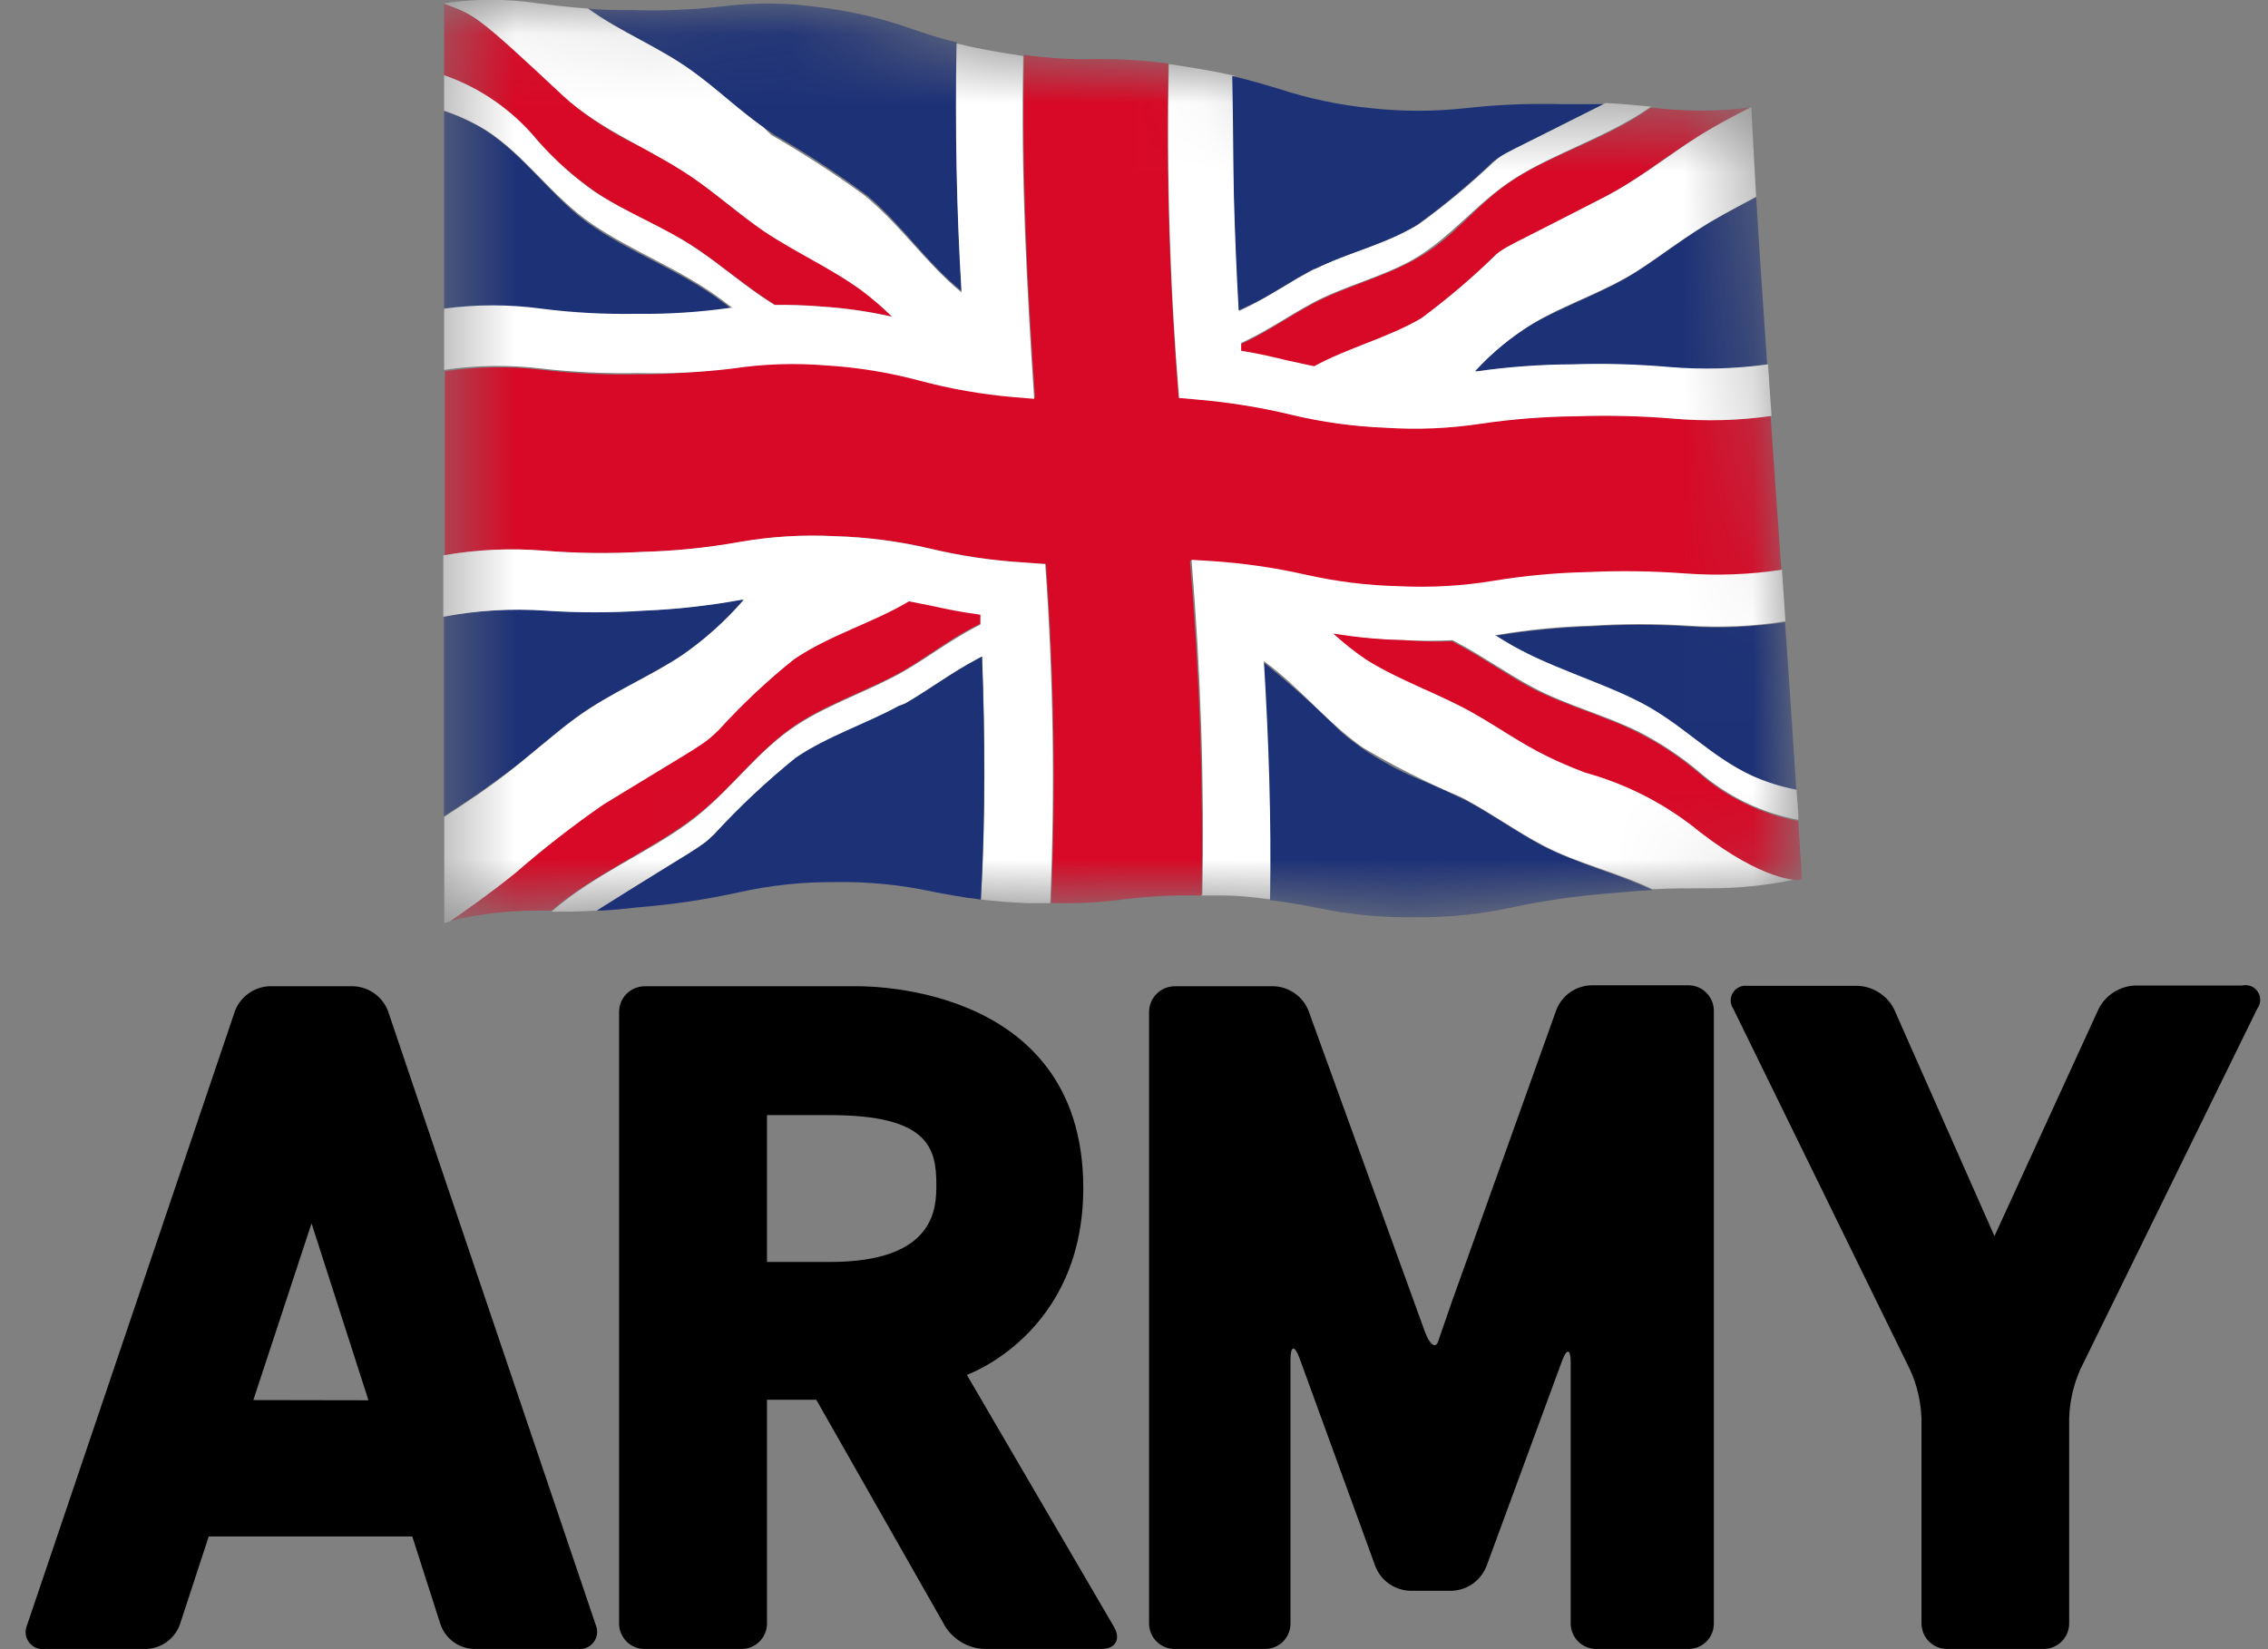 <svg width="33" height="24" viewBox="0 0 33 24" xmlns="http://www.w3.org/2000/svg">
<rect x="0" y="0" width="33" height="24" fill="#808080" stroke="none"/>
<path d="M24.937 23.63C24.937 23.728 24.897 23.821 24.828 23.89C24.759 23.959 24.665 23.997 24.567 23.997H23.226C23.128 23.997 23.034 23.959 22.964 23.889C22.894 23.82 22.855 23.726 22.854 23.628V19.83C22.854 19.624 22.797 19.616 22.727 19.808L21.631 22.786C21.592 22.889 21.524 22.978 21.436 23.043C21.347 23.107 21.241 23.145 21.132 23.15H20.513C20.405 23.146 20.301 23.111 20.212 23.049C20.123 22.987 20.055 22.9 20.014 22.8L18.907 19.762C18.836 19.57 18.777 19.582 18.777 19.785V23.63C18.776 23.728 18.737 23.821 18.668 23.89C18.598 23.959 18.505 23.997 18.407 23.997H17.091C16.993 23.997 16.899 23.959 16.829 23.889C16.759 23.82 16.72 23.726 16.719 23.628V14.726C16.72 14.627 16.759 14.533 16.829 14.463C16.898 14.393 16.993 14.354 17.091 14.353H18.537C18.645 14.357 18.75 14.393 18.838 14.455C18.927 14.517 18.996 14.603 19.037 14.703L20.731 19.376C20.801 19.568 20.889 19.635 20.925 19.522L21.12 18.958L22.648 14.689C22.689 14.589 22.757 14.503 22.845 14.441C22.933 14.379 23.037 14.344 23.145 14.339H24.582C24.68 14.343 24.773 14.386 24.839 14.459C24.906 14.531 24.941 14.627 24.937 14.726V23.63Z"/>
<path d="M29.02 17.989L30.536 14.681C30.586 14.583 30.661 14.501 30.753 14.441C30.846 14.382 30.951 14.348 31.061 14.342H32.622C32.665 14.332 32.71 14.335 32.752 14.351C32.793 14.368 32.828 14.396 32.852 14.434C32.876 14.471 32.888 14.514 32.886 14.559C32.885 14.603 32.869 14.645 32.843 14.681L30.27 19.926C30.171 20.149 30.116 20.388 30.107 20.632V23.63C30.105 23.728 30.066 23.821 29.997 23.889C29.927 23.958 29.834 23.997 29.737 23.997H28.325C28.228 23.996 28.136 23.957 28.067 23.888C27.999 23.82 27.96 23.727 27.958 23.63V20.64C27.949 20.398 27.894 20.159 27.794 19.938L25.22 14.681C25.196 14.646 25.183 14.605 25.182 14.564C25.181 14.522 25.193 14.481 25.215 14.446C25.237 14.41 25.269 14.382 25.307 14.365C25.345 14.347 25.387 14.341 25.428 14.347H27.043C27.151 14.354 27.254 14.388 27.344 14.447C27.434 14.505 27.508 14.585 27.557 14.681L29.02 17.989Z"/>
<path d="M12.425 14.353C12.425 14.353 15.762 14.235 15.762 17.289C15.762 19.413 14.068 20.008 14.068 20.008L16.21 23.678C16.312 23.854 16.23 23.997 16.027 23.997H14.322C14.209 23.993 14.098 23.962 14 23.905C13.902 23.849 13.819 23.771 13.757 23.676L11.877 20.37H11.16V23.631C11.159 23.728 11.12 23.821 11.05 23.89C10.981 23.959 10.887 23.997 10.79 23.997H9.378C9.28 23.997 9.186 23.959 9.117 23.889C9.047 23.82 9.008 23.726 9.008 23.628V14.726C9.008 14.627 9.047 14.533 9.116 14.463C9.186 14.393 9.28 14.354 9.378 14.353H12.425ZM11.16 18.365H12.077C13.624 18.365 13.624 17.566 13.624 17.236C13.624 16.705 13.506 16.228 12.077 16.228H11.16V18.365Z"/>
<path d="M8.669 23.65L5.643 14.706C5.603 14.607 5.536 14.521 5.449 14.458C5.362 14.396 5.259 14.359 5.152 14.353H3.909C3.803 14.36 3.701 14.396 3.614 14.459C3.528 14.521 3.461 14.607 3.421 14.706L0.394 23.65C0.376 23.691 0.369 23.735 0.374 23.78C0.379 23.824 0.396 23.866 0.423 23.901C0.45 23.937 0.486 23.965 0.527 23.981C0.568 23.998 0.613 24.004 0.657 23.997H2.131C2.237 23.993 2.34 23.957 2.427 23.894C2.513 23.831 2.579 23.745 2.616 23.645L3.037 22.36H5.999L6.408 23.636C6.443 23.738 6.507 23.827 6.593 23.891C6.68 23.956 6.783 23.993 6.891 23.997H8.415C8.459 24.001 8.502 23.994 8.541 23.976C8.581 23.958 8.615 23.93 8.64 23.895C8.666 23.86 8.682 23.82 8.687 23.777C8.692 23.734 8.686 23.69 8.669 23.65ZM3.686 20.375L4.533 17.803L5.361 20.378L3.686 20.375Z"/>
<mask id="mask0_2157_9390" style="mask-type:luminance" maskUnits="userSpaceOnUse" x="6" y="0" width="21" height="14">
<path d="M26.219 12.789C25.756 12.894 25.282 12.945 24.807 12.939C24.336 12.931 23.864 12.951 23.396 13.001C22.921 13.038 22.45 13.106 21.984 13.204C21.52 13.306 21.047 13.354 20.572 13.348C20.098 13.356 19.625 13.312 19.161 13.215C18.696 13.118 18.224 13.06 17.749 13.043C17.278 13.014 16.806 13.028 16.337 13.085C15.869 13.145 15.397 13.16 14.926 13.131C14.458 13.115 13.992 13.059 13.534 12.961C13.07 12.861 12.597 12.815 12.122 12.823C11.648 12.818 11.174 12.868 10.711 12.973C10.24 13.075 9.762 13.147 9.282 13.187C8.813 13.241 8.342 13.262 7.87 13.252C7.388 13.242 6.906 13.299 6.439 13.421V0.05C6.889 -0.017 7.347 -0.017 7.797 0.05C8.246 0.115 8.699 0.148 9.152 0.149C9.615 0.165 10.079 0.145 10.538 0.09C10.989 0.03 11.446 0.03 11.896 0.09C12.357 0.143 12.811 0.249 13.249 0.403C13.685 0.558 14.135 0.671 14.593 0.742C15.037 0.824 15.488 0.861 15.939 0.852C16.392 0.846 16.843 0.883 17.289 0.962C17.746 1.03 18.198 1.135 18.638 1.276C19.076 1.419 19.529 1.514 19.988 1.558C20.44 1.608 20.896 1.608 21.349 1.558C21.805 1.507 22.265 1.487 22.724 1.499C23.18 1.496 23.637 1.521 24.09 1.572C24.551 1.623 25.017 1.617 25.476 1.555C25.657 4.92 26.021 9.418 26.219 12.789Z" fill="white"/>
</mask>
<g mask="url(#mask0_2157_9390)">
<path d="M13.991 4.234C13.926 3.068 13.895 1.868 13.926 0.618C13.644 0.55 13.446 0.482 13.249 0.414C12.808 0.259 12.352 0.154 11.888 0.101C11.44 0.038 10.987 0.034 10.538 0.09C10.088 0.142 9.636 0.161 9.183 0.146C8.935 0.146 8.731 0.146 8.556 0.124C9.031 0.465 9.604 0.688 10.092 1.05C10.448 1.309 10.764 1.614 11.131 1.868L11.267 1.962C11.736 2.232 12.19 2.529 12.625 2.851C13.136 3.283 13.472 3.819 14 4.243" fill="#1D3176"/>
<path d="M6.461 11.877C6.605 11.781 6.905 11.595 7.193 11.38L7.266 11.326C7.664 11.044 8.011 10.714 8.395 10.434C8.887 10.078 9.457 9.844 9.934 9.528C10.262 9.299 10.56 9.029 10.821 8.726H10.784C10.318 8.812 9.846 8.864 9.372 8.884C8.893 8.917 8.412 8.917 7.932 8.884C7.439 8.85 6.944 8.88 6.459 8.972V11.877" fill="#1D3176"/>
<path d="M6.462 4.517C6.93 4.453 7.405 4.453 7.873 4.517C8.332 4.575 8.794 4.601 9.257 4.593C9.713 4.599 10.169 4.57 10.62 4.505H10.657L10.502 4.387C9.889 3.927 9.13 3.664 8.525 3.224C7.978 2.806 7.622 2.258 7.063 1.897C6.873 1.781 6.672 1.686 6.462 1.614V4.517Z" fill="#1D3176"/>
<path d="M26.137 11.49C26.084 10.679 26.03 9.867 25.973 9.054C25.506 9.126 25.033 9.147 24.562 9.116C24.092 9.086 23.62 9.086 23.15 9.116C22.689 9.13 22.23 9.175 21.775 9.251H21.744L21.905 9.35C22.54 9.743 23.317 9.935 23.955 10.285C24.519 10.601 24.917 11.05 25.508 11.312C25.707 11.396 25.916 11.459 26.129 11.499" fill="#1D3176"/>
<path d="M25.713 5.301C25.657 4.491 25.601 3.681 25.553 2.868C25.411 2.944 25.143 3.079 24.869 3.243L24.802 3.286C24.429 3.511 24.11 3.771 23.754 3.991C23.291 4.274 22.743 4.457 22.289 4.72C21.977 4.91 21.692 5.142 21.442 5.409H21.473C21.932 5.343 22.395 5.31 22.859 5.307C23.33 5.292 23.802 5.305 24.271 5.347C24.749 5.387 25.23 5.373 25.705 5.307" fill="#1D3176"/>
<path d="M18.48 13.099C18.762 13.133 18.977 13.173 19.183 13.215C19.647 13.312 20.121 13.356 20.595 13.348C21.069 13.354 21.543 13.306 22.006 13.204C22.472 13.105 22.944 13.038 23.418 13.001C23.664 12.978 23.867 12.961 24.045 12.953C23.537 12.713 22.935 12.569 22.424 12.298C22.049 12.097 21.713 11.851 21.329 11.648L21.174 11.575C20.846 11.411 20.485 11.293 20.163 11.103C19.93 10.975 19.712 10.822 19.511 10.649C19.151 10.292 18.775 9.954 18.381 9.635C18.449 10.765 18.491 11.894 18.472 13.102" fill="#1D3176"/>
<path d="M6.462 8.082C6.945 7.997 7.438 7.974 7.927 8.015C8.403 8.053 8.881 8.059 9.358 8.032C9.832 8.019 10.304 7.971 10.77 7.888C11.227 7.808 11.692 7.779 12.156 7.803C12.622 7.817 13.086 7.877 13.54 7.984C13.99 8.091 14.449 8.159 14.912 8.187L15.219 8.207C15.338 9.849 15.362 11.497 15.293 13.142C15.656 13.152 16.02 13.133 16.38 13.085C16.746 13.041 17.115 13.023 17.484 13.032C17.51 11.405 17.453 9.779 17.314 8.159L17.597 8.176C18.059 8.205 18.519 8.271 18.971 8.373C19.422 8.476 19.882 8.532 20.344 8.543C20.804 8.568 21.266 8.543 21.721 8.469C22.176 8.394 22.636 8.351 23.096 8.342C23.567 8.32 24.038 8.326 24.508 8.362C24.979 8.397 25.453 8.379 25.92 8.308C25.866 7.557 25.815 6.806 25.762 6.05C25.288 6.118 24.807 6.131 24.33 6.089C23.861 6.05 23.389 6.039 22.919 6.055C22.456 6.06 21.993 6.096 21.535 6.163C21.084 6.231 20.627 6.251 20.171 6.222C19.709 6.205 19.249 6.141 18.799 6.033C18.35 5.925 17.893 5.851 17.433 5.812L17.151 5.787C17.017 4.17 16.967 2.547 17.001 0.925C16.65 0.877 16.296 0.856 15.942 0.86C15.594 0.868 15.245 0.847 14.9 0.798C14.861 2.535 14.951 4.186 15.059 5.787L14.754 5.762C14.295 5.722 13.84 5.643 13.396 5.525C12.949 5.404 12.491 5.329 12.029 5.301C11.575 5.264 11.119 5.279 10.668 5.347C10.214 5.415 9.755 5.448 9.296 5.448C8.829 5.458 8.362 5.437 7.899 5.383C7.425 5.326 6.945 5.333 6.473 5.403V8.08" fill="#D70926"/>
<path d="M6.462 1.095C6.997 1.285 7.471 1.617 7.834 2.054C8.083 2.339 8.368 2.59 8.681 2.803C9.161 3.127 9.737 3.333 10.222 3.675C10.561 3.912 10.874 4.18 11.23 4.406L11.278 4.437C11.47 4.437 11.696 4.437 11.984 4.463C12.322 4.486 12.658 4.535 12.989 4.61C12.841 4.465 12.682 4.331 12.515 4.209C12.029 3.85 11.45 3.607 10.965 3.257C10.623 3.012 10.315 2.738 9.974 2.509L9.906 2.464C9.827 2.416 9.663 2.311 9.429 2.181C8.822 1.925 8.282 1.53 7.853 1.03C7.488 0.582 7.007 0.244 6.462 0.053V1.095Z" fill="#D70926"/>
<path d="M6.462 0.053C6.905 0.222 6.902 0.186 8.192 1.394C8.757 1.919 9.539 2.19 10.183 2.659C10.499 2.885 10.79 3.142 11.114 3.365C11.575 3.675 12.1 3.907 12.549 4.237C12.7 4.352 12.845 4.476 12.98 4.61C12.65 4.535 12.314 4.486 11.975 4.463C11.693 4.44 11.462 4.435 11.27 4.438L11.202 4.395C10.826 4.155 10.502 3.867 10.137 3.622C9.666 3.3 9.127 3.105 8.65 2.789C8.343 2.573 8.064 2.322 7.817 2.041C7.461 1.606 6.992 1.279 6.462 1.095V1.611C6.675 1.682 6.88 1.776 7.071 1.894C7.653 2.269 8.02 2.851 8.607 3.255C9.194 3.658 9.92 3.924 10.507 4.367L10.657 4.48H10.62C10.169 4.544 9.713 4.573 9.257 4.567C8.794 4.575 8.332 4.55 7.873 4.491C7.405 4.428 6.93 4.428 6.462 4.491V5.383C6.934 5.313 7.413 5.307 7.887 5.364C8.351 5.417 8.818 5.438 9.285 5.429C9.743 5.441 10.202 5.419 10.657 5.364C11.107 5.296 11.564 5.281 12.018 5.318C12.48 5.346 12.938 5.421 13.384 5.541C13.829 5.66 14.284 5.739 14.742 5.779L15.047 5.804C14.94 4.189 14.85 2.552 14.889 0.815L14.584 0.767C14.316 0.722 14.101 0.677 13.918 0.632C13.895 1.882 13.918 3.082 13.991 4.257C13.466 3.825 13.11 3.28 12.58 2.845C12.143 2.527 11.69 2.233 11.222 1.964L11.103 1.849C10.739 1.592 10.423 1.284 10.067 1.03C9.587 0.683 9.022 0.465 8.556 0.124C8.246 0.104 8.031 0.073 7.82 0.047C7.369 -0.02 6.912 -0.02 6.462 0.047" fill="white"/>
<path d="M17.472 13.032H17.777C18.06 13.032 18.288 13.066 18.48 13.088C18.5 11.891 18.458 10.745 18.39 9.621C18.926 10.011 19.296 10.508 19.835 10.883C20.29 11.152 20.761 11.39 21.247 11.595L21.318 11.631C21.721 11.849 22.077 12.108 22.475 12.315C22.975 12.572 23.557 12.704 24.042 12.941C24.37 12.925 24.607 12.927 24.827 12.927C25.287 12.932 25.745 12.884 26.194 12.783C25.502 12.659 25.262 12.492 24.655 12.027C24.202 11.609 23.662 11.298 23.074 11.115C22.038 10.629 21.337 10.189 20.304 9.613C20.177 9.534 19.618 9.409 19.409 9.229C19.744 9.281 20.081 9.311 20.42 9.316C20.658 9.328 20.896 9.328 21.134 9.316L21.205 9.353C21.589 9.559 21.928 9.802 22.303 10.002C22.794 10.265 23.365 10.409 23.85 10.652C24.166 10.814 24.463 11.012 24.734 11.242C25.142 11.595 25.637 11.832 26.168 11.931C26.168 11.787 26.148 11.648 26.14 11.493C25.92 11.45 25.706 11.383 25.502 11.293C24.886 11.01 24.488 10.542 23.873 10.223C23.257 9.904 22.512 9.706 21.896 9.33L21.75 9.24H21.781C22.235 9.164 22.695 9.118 23.156 9.105C23.626 9.075 24.097 9.075 24.567 9.105C25.039 9.136 25.512 9.115 25.979 9.042L25.928 8.291C25.461 8.362 24.988 8.38 24.517 8.345C24.047 8.31 23.575 8.303 23.105 8.325C22.644 8.335 22.185 8.377 21.73 8.452C21.279 8.527 20.822 8.553 20.366 8.531C19.904 8.521 19.445 8.464 18.994 8.362C18.542 8.26 18.082 8.194 17.619 8.164L17.337 8.147C17.472 9.768 17.525 11.395 17.495 13.021" fill="white"/>
<path d="M18.06 5.115C18.342 5.16 18.543 5.211 18.743 5.259L19.121 5.341C19.604 5.078 20.2 4.94 20.671 4.647C21.067 4.347 21.444 4.024 21.801 3.678C21.854 3.63 21.843 3.661 23.413 2.831C23.811 2.617 24.15 2.346 24.528 2.1C24.832 1.905 25.145 1.726 25.468 1.563C25.011 1.622 24.548 1.625 24.09 1.572H24.008L23.958 1.606C23.356 2.024 22.585 2.244 21.998 2.631C21.465 2.984 21.151 3.478 20.587 3.777C20.118 4.04 19.553 4.178 19.09 4.426C18.768 4.599 18.48 4.802 18.15 4.963L18.049 5.011V5.124" fill="#D70926"/>
<path d="M17.139 5.79L17.421 5.815C17.882 5.854 18.339 5.928 18.788 6.036C19.238 6.144 19.698 6.207 20.16 6.225C20.624 6.256 21.09 6.236 21.549 6.166C22.007 6.099 22.47 6.063 22.933 6.058C23.403 6.042 23.875 6.053 24.344 6.092C24.821 6.134 25.302 6.121 25.776 6.053L25.725 5.302C25.25 5.368 24.768 5.381 24.291 5.341C23.821 5.3 23.35 5.286 22.879 5.302C22.415 5.304 21.952 5.338 21.493 5.403H21.462C21.71 5.132 21.995 4.897 22.308 4.706C22.78 4.424 23.35 4.246 23.825 3.941C24.158 3.726 24.465 3.486 24.816 3.272L24.886 3.229C25.152 3.071 25.451 2.922 25.552 2.862C25.527 2.428 25.505 1.993 25.482 1.558C25.301 1.651 24.917 1.84 24.55 2.089C24.183 2.337 23.791 2.636 23.364 2.859C21.913 3.605 21.922 3.577 21.766 3.706C21.427 4.039 21.064 4.347 20.682 4.63C20.205 4.912 19.604 5.064 19.121 5.33L18.743 5.248C18.542 5.2 18.336 5.149 18.059 5.104V4.991L18.124 4.96C18.477 4.791 18.782 4.576 19.124 4.395C19.567 4.161 20.109 4.031 20.555 3.78C21.12 3.455 21.479 2.955 22.043 2.594C22.608 2.233 23.395 1.987 23.994 1.572L24.022 1.552C23.833 1.533 23.63 1.513 23.362 1.499C21.91 2.227 21.913 2.199 21.747 2.346C21.4 2.676 21.031 2.983 20.643 3.263C20.18 3.546 19.604 3.673 19.13 3.915C18.782 4.093 18.477 4.308 18.127 4.48L18.031 4.525C17.966 3.41 17.932 2.267 17.963 1.103C17.78 1.061 17.563 1.019 17.289 0.976L17.006 0.931C16.973 2.553 17.023 4.176 17.156 5.793" fill="white"/>
<path d="M7.893 13.252H8.023C8.666 12.707 9.471 12.377 10.104 11.894C10.668 11.459 11.035 10.9 11.62 10.522C12.111 10.206 12.698 10.025 13.184 9.737C13.517 9.539 13.81 9.311 14.152 9.133L14.274 9.071V8.927C13.991 8.89 13.782 8.845 13.576 8.8L13.235 8.732C12.718 9.04 12.083 9.223 11.566 9.579C11.156 9.911 10.771 10.273 10.414 10.66C10.267 10.804 10.276 10.759 8.72 11.742C8.303 12.036 7.901 12.351 7.517 12.687C7.3 12.862 7.015 13.08 6.549 13.402C6.992 13.294 7.448 13.244 7.904 13.252" fill="#D70926"/>
<path d="M6.461 8.974C6.947 8.882 7.442 8.853 7.935 8.887C8.415 8.919 8.896 8.919 9.375 8.887C9.849 8.867 10.32 8.814 10.787 8.729H10.823C10.558 9.036 10.254 9.308 9.92 9.539C9.446 9.855 8.875 10.087 8.387 10.442C8.028 10.705 7.704 11.007 7.331 11.289L7.187 11.397C6.905 11.603 6.583 11.809 6.464 11.888V13.432L6.541 13.412C6.806 13.229 7.122 13.009 7.5 12.704C7.909 12.348 8.337 12.015 8.782 11.707C10.225 10.823 10.216 10.86 10.462 10.62C10.797 10.251 11.16 9.909 11.549 9.598C12.069 9.242 12.709 9.062 13.226 8.751L13.568 8.819C13.774 8.864 13.983 8.909 14.265 8.946V9.09L14.197 9.124C13.836 9.313 13.52 9.553 13.164 9.762C12.678 10.044 12.091 10.23 11.597 10.55C10.99 10.945 10.62 11.535 10.008 11.981C9.395 12.427 8.638 12.732 8.023 13.268C8.212 13.268 8.415 13.268 8.683 13.252C10.177 12.311 10.177 12.351 10.394 12.139C10.763 11.743 11.161 11.376 11.586 11.041C12.077 10.708 12.675 10.527 13.167 10.239C13.528 10.03 13.844 9.787 14.209 9.595L14.29 9.553C14.333 10.708 14.341 11.879 14.274 13.091C14.463 13.113 14.686 13.133 14.962 13.144C15.078 13.144 15.183 13.144 15.281 13.144C15.351 11.499 15.326 9.851 15.208 8.209L14.9 8.186C14.438 8.159 13.979 8.091 13.528 7.983C13.074 7.877 12.611 7.816 12.145 7.803C11.681 7.779 11.216 7.807 10.758 7.887C10.292 7.971 9.82 8.019 9.347 8.031C8.87 8.058 8.392 8.053 7.915 8.014C7.426 7.974 6.934 7.997 6.45 8.082V8.974" fill="white"/>
<path d="M26.185 12.794H26.219C26.202 12.512 26.182 12.23 26.165 11.947C25.627 11.848 25.126 11.605 24.714 11.245C24.442 11.014 24.143 10.817 23.825 10.657C23.32 10.403 22.724 10.256 22.218 9.977C21.868 9.782 21.544 9.553 21.179 9.361L21.131 9.333C20.894 9.34 20.657 9.334 20.42 9.316C20.078 9.308 19.738 9.276 19.401 9.22C19.55 9.358 19.709 9.485 19.878 9.599C20.375 9.912 20.965 10.104 21.467 10.395C21.817 10.595 22.139 10.824 22.504 11.002L22.574 11.036C22.639 11.067 22.814 11.149 23.068 11.245C23.681 11.414 24.251 11.71 24.742 12.114C25.663 12.823 26.134 12.806 26.185 12.809" fill="#D70926"/>
</g>
<path d="M13.08 10.271C12.603 10.533 12.044 10.711 11.578 11.027C11.156 11.368 10.761 11.739 10.395 12.14C10.178 12.352 10.178 12.312 8.684 13.252C8.862 13.252 9.068 13.227 9.317 13.201C9.797 13.162 10.274 13.09 10.745 12.987C11.208 12.883 11.682 12.833 12.157 12.837C12.631 12.829 13.105 12.876 13.569 12.976C13.775 13.015 13.983 13.057 14.271 13.091C14.339 11.88 14.331 10.708 14.288 9.554L14.209 9.599C13.851 9.788 13.535 10.028 13.176 10.237L13.08 10.271Z" fill="#1D3176"/>
<path d="M17.953 2.823C17.968 3.387 17.991 3.952 18.023 4.516L18.125 4.468C18.407 4.341 18.639 4.186 18.896 4.034L19.116 3.912H19.133L19.28 3.845C19.661 3.675 20.084 3.562 20.46 3.362L20.514 3.334C20.553 3.311 20.593 3.291 20.629 3.266C21.01 2.989 21.372 2.687 21.713 2.362C21.88 2.224 21.877 2.252 23.328 1.515C23.151 1.515 22.942 1.515 22.69 1.515C22.231 1.504 21.772 1.524 21.315 1.575C20.863 1.624 20.407 1.624 19.955 1.575C19.496 1.531 19.043 1.436 18.605 1.292C18.407 1.233 18.204 1.171 17.93 1.106C17.942 1.693 17.942 2.258 17.953 2.823Z" fill="#1D3176"/>
</svg>

